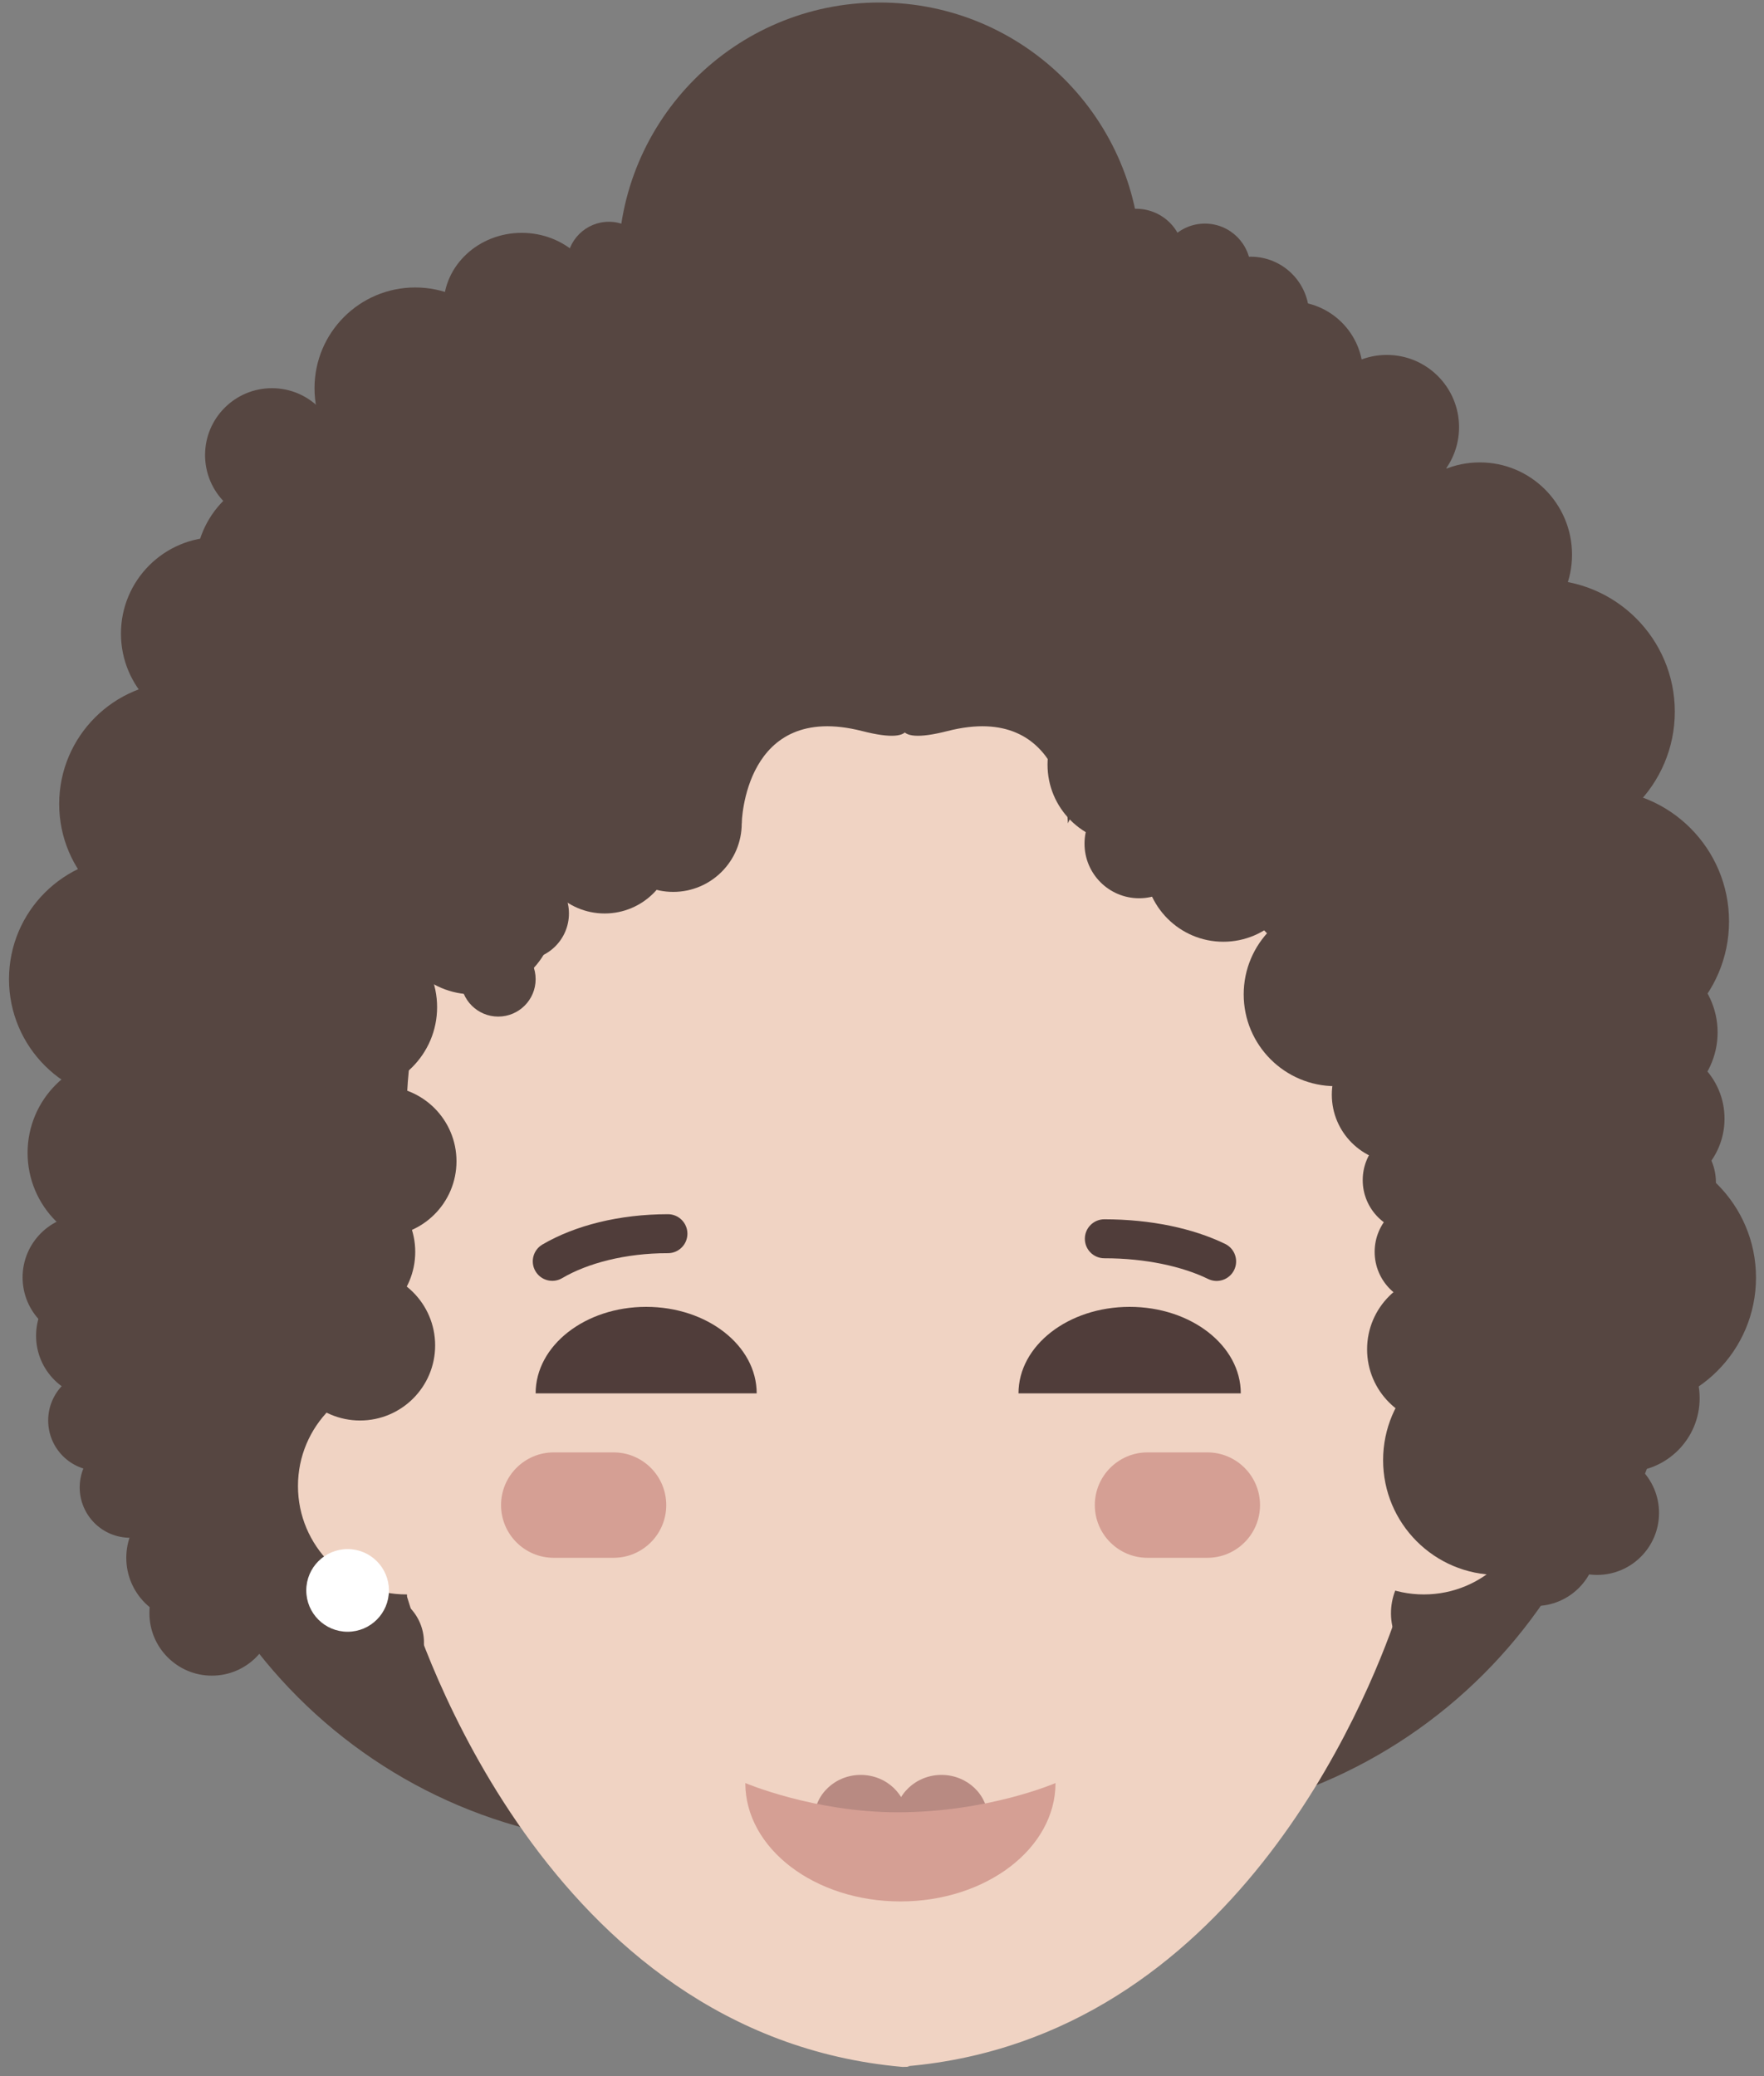 <?xml version="1.0" encoding="UTF-8" standalone="no"?>
<svg width="181px" height="213px" viewBox="0 0 181 213" version="1.1" xmlns="http://www.w3.org/2000/svg" xmlns:xlink="http://www.w3.org/1999/xlink">
    <rect x="0" y="0" width="181" height="213" fill="#808080" stroke="none"/>
    <!-- Generator: Sketch 39.1 (31720) - http://www.bohemiancoding.com/sketch -->
    <title>Group 2</title>
    <desc>Created with Sketch.</desc>
    <defs></defs>
    <g id="Page-1" stroke="none" stroke-width="1" fill="none" fill-rule="evenodd">
        <g id="Group-2">
            <path d="M15.383,137.471 C15.383,166.108 38.598,189.322 67.234,189.322 C95.871,189.322 119.085,166.108 119.085,137.471 C119.085,108.835 95.871,85.62 67.234,85.62 C38.598,85.62 15.383,108.835 15.383,137.471" id="Fill-54" fill="#564641"></path>
            <path d="M157.28,83.109 C157.28,118.455 128.626,147.109 93.28,147.109 C57.934,147.109 29.28,118.455 29.28,83.109 C29.28,47.762 57.934,19.109 93.28,19.109 C128.626,19.109 157.28,47.762 157.28,83.109" id="Fill-55" fill="#564641"></path>
            <path d="M63.707,135.106 C63.707,163.743 86.922,186.958 115.558,186.958 C144.195,186.958 167.41,163.743 167.41,135.106 C167.41,106.47 144.195,83.255 115.558,83.255 C86.922,83.255 63.707,106.47 63.707,135.106" id="Fill-56" fill="#564641"></path>
            <path d="M93.092,211.995 C126.357,209.07 140.226,174.726 143.314,165.69 C143.446,164.195 143.525,162.685 143.525,161.156 L143.525,114.922 C143.525,86.803 120.73,64.008 92.611,64.008 C64.492,64.008 41.697,86.803 41.697,114.922 L41.697,161.156 C41.697,162.054 41.721,162.947 41.767,163.834 C42.81,167.343 55.898,208.841 92.611,212.07 C92.858,212.07 93.101,212.055 93.347,212.052 L93.092,211.995" id="Fill-57" fill="#F0D3C3"></path>
            <path d="M117.055,27.066 C117.055,41.871 105.052,53.874 90.247,53.874 C75.441,53.874 63.439,41.871 63.439,27.066 C63.439,12.26 75.441,0.258 90.247,0.258 C105.052,0.258 117.055,12.26 117.055,27.066" id="Fill-68" fill="#564641"></path>
            <path d="M54.96,142.963 C54.96,138.06 60.037,134.085 66.301,134.085 C72.564,134.085 77.642,138.06 77.642,142.963" id="Fill-138" fill="#503D3A"></path>
            <path d="M104.505,142.963 C104.505,138.06 109.611,134.085 115.909,134.085 C122.208,134.085 127.314,138.06 127.314,142.963" id="Fill-139" fill="#503D3A"></path>
            <path d="M56.79,55.445 C56.79,60.968 61.267,65.445 66.79,65.445 C72.313,65.445 76.79,60.968 76.79,55.445 C76.79,49.922 72.313,45.445 66.79,45.445 C61.267,45.445 56.79,49.922 56.79,55.445" id="Fill-140" fill="#564641"></path>
            <path d="M69.124,86.643 C69.124,90.554 65.953,93.724 62.042,93.724 C58.13,93.724 54.96,90.554 54.96,86.643 C54.96,82.731 58.13,79.561 62.042,79.561 C65.953,79.561 69.124,82.731 69.124,86.643" id="Fill-141" fill="#564641"></path>
            <path d="M58.377,93.724 C58.377,96.355 56.244,98.488 53.613,98.488 C50.982,98.488 48.85,96.355 48.85,93.724 C48.85,91.094 50.982,88.961 53.613,88.961 C56.244,88.961 58.377,91.094 58.377,93.724" id="Fill-142" fill="#564641"></path>
            <path d="M76.107,84.478 C76.107,88.362 72.958,91.51 69.074,91.51 C65.19,91.51 62.042,88.362 62.042,84.478 C62.042,80.593 65.19,77.445 69.074,77.445 C72.958,77.445 76.107,80.593 76.107,84.478" id="Fill-143" fill="#564641"></path>
            <path d="M122.485,86.561 C122.485,89.655 119.977,92.163 116.882,92.163 C113.788,92.163 111.28,89.655 111.28,86.561 C111.28,83.466 113.788,80.958 116.882,80.958 C119.977,80.958 122.485,83.466 122.485,86.561" id="Fill-144" fill="#564641"></path>
            <path d="M68.764,78.261 C68.764,82.073 65.674,85.163 61.862,85.163 C58.05,85.163 54.96,82.073 54.96,78.261 C54.96,74.449 58.05,71.359 61.862,71.359 C65.674,71.359 68.764,74.449 68.764,78.261" id="Fill-145" fill="#564641"></path>
            <path d="M60.33,86.086 C60.33,89.69 57.409,92.611 53.805,92.611 C50.201,92.611 47.28,89.69 47.28,86.086 C47.28,82.482 50.201,79.561 53.805,79.561 C57.409,79.561 60.33,82.482 60.33,86.086" id="Fill-146" fill="#564641"></path>
            <path d="M96.602,30.374 C96.602,32.621 94.781,34.442 92.535,34.442 C90.288,34.442 88.467,32.621 88.467,30.374 C88.467,28.128 90.288,26.306 92.535,26.306 C94.781,26.306 96.602,28.128 96.602,30.374" id="Fill-147" fill="#564641"></path>
            <path d="M121.099,74.352 C121.099,76.511 119.348,78.261 117.189,78.261 C115.03,78.261 113.28,76.511 113.28,74.352 C113.28,72.192 115.03,70.442 117.189,70.442 C119.348,70.442 121.099,72.192 121.099,74.352" id="Fill-148" fill="#564641"></path>
            <path d="M123.633,78.453 C123.633,82.912 120.018,86.528 115.558,86.528 C111.099,86.528 107.484,82.912 107.484,78.453 C107.484,73.993 111.099,70.378 115.558,70.378 C120.018,70.378 123.633,73.993 123.633,78.453" id="Fill-149" fill="#564641"></path>
            <path d="M117.432,88.533 C117.432,93.001 121.054,96.624 125.522,96.624 C129.991,96.624 133.613,93.001 133.613,88.533 C133.613,84.064 129.991,80.442 125.522,80.442 C121.054,80.442 117.432,84.064 117.432,88.533" id="Fill-150" fill="#564641"></path>
            <path d="M127.944,67.119 C127.944,72.308 123.738,76.514 118.55,76.514 C113.361,76.514 109.155,72.308 109.155,67.119 C109.155,61.931 113.361,57.725 118.55,57.725 C123.738,57.725 127.944,61.931 127.944,67.119" id="Fill-151" fill="#564641"></path>
            <path d="M136.933,73.904 C136.933,79.092 132.727,83.298 127.538,83.298 C122.35,83.298 118.144,79.092 118.144,73.904 C118.144,68.715 122.35,64.509 127.538,64.509 C132.727,64.509 136.933,68.715 136.933,73.904" id="Fill-152" fill="#564641"></path>
            <path d="M146.444,102.027 C146.444,107.227 142.229,111.442 137.029,111.442 C131.829,111.442 127.613,107.227 127.613,102.027 C127.613,96.827 131.829,92.611 137.029,92.611 C142.229,92.611 146.444,96.827 146.444,102.027" id="Fill-153" fill="#564641"></path>
            <path d="M146.117,89.024 C146.117,94.251 141.88,98.488 136.654,98.488 C131.427,98.488 127.19,94.251 127.19,89.024 C127.19,83.798 131.427,79.561 136.654,79.561 C141.88,79.561 146.117,83.798 146.117,89.024" id="Fill-154" fill="#564641"></path>
            <path d="M161.302,56.907 C161.302,62.133 157.065,66.37 151.838,66.37 C146.611,66.37 142.374,62.133 142.374,56.907 C142.374,51.68 146.611,47.443 151.838,47.443 C157.065,47.443 161.302,51.68 161.302,56.907" id="Fill-155" fill="#564641"></path>
            <path d="M171.848,73.019 C171.848,80.498 165.786,86.561 158.307,86.561 C150.828,86.561 144.766,80.498 144.766,73.019 C144.766,65.541 150.828,59.478 158.307,59.478 C165.786,59.478 171.848,65.541 171.848,73.019" id="Fill-156" fill="#564641"></path>
            <path d="M177.412,94.537 C177.412,102.016 171.35,108.079 163.871,108.079 C156.392,108.079 150.33,102.016 150.33,94.537 C150.33,87.059 156.392,80.996 163.871,80.996 C171.35,80.996 177.412,87.059 177.412,94.537" id="Fill-157" fill="#564641"></path>
            <path d="M180.179,131.087 C180.179,138.566 174.117,144.628 166.638,144.628 C159.159,144.628 153.097,138.566 153.097,131.087 C153.097,123.608 159.159,117.546 166.638,117.546 C174.117,117.546 180.179,123.608 180.179,131.087" id="Fill-158" fill="#564641"></path>
            <path d="M172.227,92.011 C172.227,99.489 166.164,105.552 158.685,105.552 C151.207,105.552 145.144,99.489 145.144,92.011 C145.144,84.532 151.207,78.469 158.685,78.469 C166.164,78.469 172.227,84.532 172.227,92.011" id="Fill-159" fill="#564641"></path>
            <path d="M54.96,100.463 C54.96,102.584 53.241,104.303 51.12,104.303 C48.999,104.303 47.28,102.584 47.28,100.463 C47.28,98.343 48.999,96.624 51.12,96.624 C53.241,96.624 54.96,98.343 54.96,100.463" id="Fill-160" fill="#564641"></path>
            <path d="M44.85,103.335 C44.85,108.146 40.95,112.046 36.139,112.046 C31.328,112.046 27.427,108.146 27.427,103.335 C27.427,98.524 31.328,94.624 36.139,94.624 C40.95,94.624 44.85,98.524 44.85,103.335" id="Fill-161" fill="#564641"></path>
            <path d="M57.002,93.595 C57.002,98.252 53.227,102.027 48.57,102.027 C43.914,102.027 40.139,98.252 40.139,93.595 C40.139,88.938 43.914,85.163 48.57,85.163 C53.227,85.163 57.002,88.938 57.002,93.595" id="Fill-162" fill="#564641"></path>
            <path d="M76.107,84.478 C76.107,84.478 76.32,71.907 88.467,75.008 C100.613,78.109 85.28,65.306 85.28,65.306 L69.124,69.374 L76.107,84.478" id="Fill-163" fill="#564641"></path>
            <path d="M109.574,84.478 C109.574,84.478 109.361,71.907 97.215,75.008 C85.068,78.109 100.402,65.306 100.402,65.306 L116.558,69.374 L109.574,84.478" id="Fill-164" fill="#564641"></path>
            <path d="M46.839,119.148 C46.839,123.404 43.389,126.854 39.133,126.854 C34.878,126.854 31.427,123.404 31.427,119.148 C31.427,114.892 34.878,111.442 39.133,111.442 C43.389,111.442 46.839,114.892 46.839,119.148" id="Fill-165" fill="#564641"></path>
            <path d="M136.654,112.314 C136.654,116.169 139.779,119.294 143.633,119.294 C147.488,119.294 150.613,116.169 150.613,112.314 C150.613,108.46 147.488,105.335 143.633,105.335 C139.779,105.335 136.654,108.46 136.654,112.314" id="Fill-166" fill="#564641"></path>
            <path d="M30.9,94.537 C30.9,96.706 29.142,98.464 26.974,98.464 C24.805,98.464 23.047,96.706 23.047,94.537 C23.047,92.369 24.805,90.611 26.974,90.611 C29.142,90.611 30.9,92.369 30.9,94.537" id="Fill-167" fill="#564641"></path>
            <path d="M36.943,84.374 C36.943,89.839 32.513,94.269 27.047,94.269 C21.582,94.269 17.151,89.839 17.151,84.374 C17.151,78.908 21.582,74.478 27.047,74.478 C32.513,74.478 36.943,78.908 36.943,84.374" id="Fill-168" fill="#564641"></path>
            <path d="M34.508,94.537 C34.508,100.003 30.078,104.433 24.612,104.433 C19.147,104.433 14.716,100.003 14.716,94.537 C14.716,89.072 19.147,84.641 24.612,84.641 C30.078,84.641 34.508,89.072 34.508,94.537" id="Fill-169" fill="#564641"></path>
            <path d="M46.839,76.557 C46.839,83.488 41.221,89.107 34.29,89.107 C27.359,89.107 21.74,83.488 21.74,76.557 C21.74,69.626 27.359,64.008 34.29,64.008 C41.221,64.008 46.839,69.626 46.839,76.557" id="Fill-170" fill="#564641"></path>
            <path d="M31.173,82.491 C31.173,89.422 25.554,95.041 18.623,95.041 C11.692,95.041 6.073,89.422 6.073,82.491 C6.073,75.56 11.692,69.942 18.623,69.942 C25.554,69.942 31.173,75.56 31.173,82.491" id="Fill-171" fill="#564641"></path>
            <path d="M26.023,100.463 C26.023,107.394 20.405,113.013 13.474,113.013 C6.543,113.013 0.924,107.394 0.924,100.463 C0.924,93.533 6.543,87.914 13.474,87.914 C20.405,87.914 26.023,93.533 26.023,100.463" id="Fill-172" fill="#564641"></path>
            <path d="M33.199,103.335 C33.199,110.266 27.58,115.884 20.649,115.884 C13.718,115.884 8.1,110.266 8.1,103.335 C8.1,96.404 13.718,90.785 20.649,90.785 C27.58,90.785 33.199,96.404 33.199,103.335" id="Fill-173" fill="#564641"></path>
            <path d="M49.899,55.359 C49.899,60.824 45.469,65.255 40.003,65.255 C34.538,65.255 30.107,60.824 30.107,55.359 C30.107,49.893 34.538,45.463 40.003,45.463 C45.469,45.463 49.899,49.893 49.899,55.359" id="Fill-174" fill="#564641"></path>
            <path d="M39.839,58.352 C39.839,63.817 35.409,68.247 29.943,68.247 C24.478,68.247 20.047,63.817 20.047,58.352 C20.047,52.886 24.478,48.456 29.943,48.456 C35.409,48.456 39.839,52.886 39.839,58.352" id="Fill-175" fill="#564641"></path>
            <path d="M47.768,51.008 C47.768,56.473 43.337,60.904 37.872,60.904 C32.407,60.904 27.976,56.473 27.976,51.008 C27.976,45.542 32.407,41.112 37.872,41.112 C43.337,41.112 47.768,45.542 47.768,51.008" id="Fill-176" fill="#564641"></path>
            <path d="M32.203,65.008 C32.203,70.473 27.772,74.904 22.307,74.904 C16.842,74.904 12.411,70.473 12.411,65.008 C12.411,59.542 16.842,55.112 22.307,55.112 C27.772,55.112 32.203,59.542 32.203,65.008" id="Fill-177" fill="#564641"></path>
            <path d="M77.323,68.247 C77.323,73.713 72.892,78.143 67.427,78.143 C61.962,78.143 57.531,73.713 57.531,68.247 C57.531,62.782 61.962,58.352 67.427,58.352 C72.892,58.352 77.323,62.782 77.323,68.247" id="Fill-178" fill="#564641"></path>
            <path d="M93.268,61.337 C93.268,66.803 88.837,71.233 83.372,71.233 C77.907,71.233 73.476,66.803 73.476,61.337 C73.476,55.872 77.907,51.441 83.372,51.441 C88.837,51.441 93.268,55.872 93.268,61.337" id="Fill-179" fill="#564641"></path>
            <path d="M106.498,61.984 C106.498,67.45 102.068,71.88 96.602,71.88 C91.137,71.88 86.706,67.45 86.706,61.984 C86.706,56.519 91.137,52.088 96.602,52.088 C102.068,52.088 106.498,56.519 106.498,61.984" id="Fill-180" fill="#564641"></path>
            <path d="M28.933,114.046 C28.933,119.511 24.503,123.942 19.038,123.942 C13.572,123.942 9.142,119.511 9.142,114.046 C9.142,108.58 13.572,104.15 19.038,104.15 C24.503,104.15 28.933,108.58 28.933,114.046" id="Fill-181" fill="#564641"></path>
            <path d="M22.623,118.285 C22.623,123.751 18.192,128.181 12.727,128.181 C7.262,128.181 2.831,123.751 2.831,118.285 C2.831,112.82 7.262,108.39 12.727,108.39 C18.192,108.39 22.623,112.82 22.623,118.285" id="Fill-182" fill="#564641"></path>
            <path d="M23.397,104.711 C23.397,108.762 20.113,112.046 16.062,112.046 C12.011,112.046 8.727,108.762 8.727,104.711 C8.727,100.66 12.011,97.376 16.062,97.376 C20.113,97.376 23.397,100.66 23.397,104.711" id="Fill-183" fill="#564641"></path>
            <path d="M33.163,97.376 C33.163,102.099 29.335,105.927 24.612,105.927 C19.89,105.927 16.062,102.099 16.062,97.376 C16.062,92.654 19.89,88.826 24.612,88.826 C29.335,88.826 33.163,92.654 33.163,97.376" id="Fill-184" fill="#564641"></path>
            <path d="M25.702,129.386 C25.702,134.108 21.874,137.936 17.151,137.936 C12.429,137.936 8.601,134.108 8.601,129.386 C8.601,124.663 12.429,120.835 17.151,120.835 C21.874,120.835 25.702,124.663 25.702,129.386" id="Fill-185" fill="#564641"></path>
            <path d="M130.601,53.592 C130.601,48.2 134.973,43.829 140.365,43.829 C145.758,43.829 150.129,48.2 150.129,53.592 C150.129,58.985 145.758,63.356 140.365,63.356 C134.973,63.356 130.601,58.985 130.601,53.592" id="Fill-186" fill="#564641"></path>
            <path d="M160.598,93.856 C160.598,98.541 156.801,102.338 152.116,102.338 C147.431,102.338 143.633,98.541 143.633,93.856 C143.633,89.171 147.431,85.374 152.116,85.374 C156.801,85.374 160.598,89.171 160.598,93.856" id="Fill-187" fill="#564641"></path>
            <path d="M155.513,81.491 C155.513,85.652 152.14,89.024 147.98,89.024 C143.819,89.024 140.447,85.652 140.447,81.491 C140.447,77.331 143.819,73.958 147.98,73.958 C152.14,73.958 155.513,77.331 155.513,81.491" id="Fill-188" fill="#564641"></path>
            <path d="M163.373,84.478 C163.373,88.638 160,92.011 155.84,92.011 C151.68,92.011 148.307,88.638 148.307,84.478 C148.307,80.317 151.68,76.945 155.84,76.945 C160,76.945 163.373,80.317 163.373,84.478" id="Fill-189" fill="#564641"></path>
            <path d="M142.299,77.528 C139.086,77.528 136.481,74.923 136.481,71.71 C136.481,68.497 139.086,65.892 142.299,65.892 C145.512,65.892 148.117,68.497 148.117,71.71 C148.117,74.923 145.512,77.528 142.299,77.528" id="Fill-190" fill="#564641"></path>
            <path d="M10.029,113.483 C8.196,115.315 8.196,118.285 10.029,120.118 C11.861,121.95 14.831,121.95 16.663,120.118 C18.496,118.285 18.496,115.315 16.663,113.483 C14.831,111.651 11.861,111.651 10.029,113.483" id="Fill-191" fill="#564641"></path>
            <path d="M15.136,131.062 C15.136,127.523 12.267,124.653 8.727,124.653 C5.187,124.653 2.318,127.523 2.318,131.062 C2.318,134.602 5.187,137.471 8.727,137.471 C12.267,137.471 15.136,134.602 15.136,131.062" id="Fill-192" fill="#564641"></path>
            <path d="M16.52,137.053 C16.52,133.514 13.65,130.644 10.111,130.644 C6.571,130.644 3.702,133.514 3.702,137.053 C3.702,140.593 6.571,143.462 10.111,143.462 C13.65,143.462 16.52,140.593 16.52,137.053" id="Fill-193" fill="#564641"></path>
            <path d="M28.149,165.516 C28.149,161.976 25.28,159.107 21.74,159.107 C18.2,159.107 15.331,161.976 15.331,165.516 C15.331,169.055 18.2,171.925 21.74,171.925 C25.28,171.925 28.149,169.055 28.149,165.516" id="Fill-194" fill="#564641"></path>
            <path d="M21.041,46.69 C21.041,42.901 24.113,39.829 27.903,39.829 C31.692,39.829 34.764,42.901 34.764,46.69 C34.764,50.479 31.692,53.551 27.903,53.551 C24.113,53.551 21.041,50.479 21.041,46.69" id="Fill-195" fill="#564641"></path>
            <path d="M170.438,102.9 C170.438,106.994 167.119,110.313 163.026,110.313 C158.932,110.313 155.613,106.994 155.613,102.9 C155.613,98.806 158.932,95.488 163.026,95.488 C167.119,95.488 170.438,98.806 170.438,102.9" id="Fill-196" fill="#564641"></path>
            <path d="M147.272,55.445 C147.272,59.539 143.953,62.857 139.859,62.857 C135.766,62.857 132.447,59.539 132.447,55.445 C132.447,51.351 135.766,48.032 139.859,48.032 C143.953,48.032 147.272,51.351 147.272,55.445" id="Fill-197" fill="#564641"></path>
            <path d="M149.711,43.829 C149.711,47.922 146.392,51.241 142.299,51.241 C138.205,51.241 134.886,47.922 134.886,43.829 C134.886,39.735 138.205,36.416 142.299,36.416 C146.392,36.416 149.711,39.735 149.711,43.829" id="Fill-198" fill="#564641"></path>
            <path d="M139.859,38.336 C139.859,42.429 136.541,45.748 132.447,45.748 C128.353,45.748 125.035,42.429 125.035,38.336 C125.035,34.242 128.353,30.923 132.447,30.923 C136.541,30.923 139.859,34.242 139.859,38.336" id="Fill-199" fill="#564641"></path>
            <path d="M168.287,81.211 C168.287,86.099 163.988,90.062 158.685,90.062 C153.383,90.062 149.084,86.099 149.084,81.211 C149.084,76.323 153.383,72.36 158.685,72.36 C163.988,72.36 168.287,76.323 168.287,81.211" id="Fill-200" fill="#564641"></path>
            <path d="M176.24,105.927 C176.24,110.815 171.941,114.777 166.638,114.777 C161.335,114.777 157.036,110.815 157.036,105.927 C157.036,101.039 161.335,97.076 166.638,97.076 C171.941,97.076 176.24,101.039 176.24,105.927" id="Fill-201" fill="#564641"></path>
            <path d="M32.272,39.829 C32.272,34.121 36.898,29.495 42.606,29.495 C48.313,29.495 52.94,34.121 52.94,39.829 C52.94,45.536 48.313,50.163 42.606,50.163 C36.898,50.163 32.272,45.536 32.272,39.829" id="Fill-202" fill="#564641"></path>
            <path d="M122.332,32.337 C122.332,29.024 125.018,26.338 128.331,26.338 C131.644,26.338 134.329,29.024 134.329,32.337 C134.329,35.65 131.644,38.336 128.331,38.336 C125.018,38.336 122.332,35.65 122.332,32.337" id="Fill-203" fill="#564641"></path>
            <path d="M63.884,26.306 C63.884,23.611 66.069,21.426 68.764,21.426 C71.459,21.426 73.644,23.611 73.644,26.306 C73.644,29.002 71.459,31.187 68.764,31.187 C66.069,31.187 63.884,29.002 63.884,26.306" id="Fill-204" fill="#564641"></path>
            <path d="M71.227,22.754 C71.227,20.059 73.412,17.874 76.107,17.874 C78.802,17.874 80.987,20.059 80.987,22.754 C80.987,25.449 78.802,27.634 76.107,27.634 C73.412,27.634 71.227,25.449 71.227,22.754" id="Fill-205" fill="#564641"></path>
            <path d="M53.81,48.913 C53.81,51.42 51.777,53.453 49.27,53.453 C46.763,53.453 44.731,51.42 44.731,48.913 C44.731,46.406 46.763,44.374 49.27,44.374 C51.777,44.374 53.81,46.406 53.81,48.913" id="Fill-206" fill="#564641"></path>
            <path d="M45.509,31.378 C45.509,27.243 49.101,23.891 53.533,23.891 C57.965,23.891 61.557,27.243 61.557,31.378 C61.557,35.513 57.965,38.865 53.533,38.865 C49.101,38.865 45.509,35.513 45.509,31.378" id="Fill-207" fill="#564641"></path>
            <path d="M105.394,22.754 C105.394,20.056 107.582,17.868 110.28,17.868 C112.978,17.868 115.165,20.056 115.165,22.754 C115.165,25.452 112.978,27.64 110.28,27.64 C107.582,27.64 105.394,25.452 105.394,22.754" id="Fill-208" fill="#564641"></path>
            <path d="M111.868,25.012 C112.583,22.41 115.272,20.88 117.873,21.595 C120.475,22.31 122.005,24.999 121.29,27.601 C120.575,30.203 117.886,31.732 115.284,31.017 C112.683,30.302 111.153,27.614 111.868,25.012" id="Fill-209" fill="#564641"></path>
            <path d="M58.166,27.066 C58.166,24.685 60.097,22.754 62.478,22.754 C64.86,22.754 66.79,24.685 66.79,27.066 C66.79,29.447 64.86,31.378 62.478,31.378 C60.097,31.378 58.166,29.447 58.166,27.066" id="Fill-210" fill="#564641"></path>
            <path d="M92.535,23.426 C92.535,27.295 89.399,30.431 85.53,30.431 C81.662,30.431 78.526,27.295 78.526,23.426 C78.526,19.558 81.662,16.422 85.53,16.422 C89.399,16.422 92.535,19.558 92.535,23.426" id="Fill-211" fill="#564641"></path>
            <path d="M105.543,23.426 C105.543,27.295 102.407,30.431 98.539,30.431 C94.671,30.431 91.535,27.295 91.535,23.426 C91.535,19.558 94.671,16.422 98.539,16.422 C102.407,16.422 105.543,19.558 105.543,23.426" id="Fill-212" fill="#564641"></path>
            <path d="M128.331,27.64 C128.331,25.046 126.228,22.942 123.633,22.942 C121.039,22.942 118.936,25.046 118.936,27.64 C118.936,30.234 121.039,32.337 123.633,32.337 C126.228,32.337 128.331,30.234 128.331,27.64" id="Fill-213" fill="#564641"></path>
            <path d="M173.229,114.046 C173.229,117.557 170.382,120.404 166.871,120.404 C163.359,120.404 160.513,117.557 160.513,114.046 C160.513,110.534 163.359,107.688 166.871,107.688 C170.382,107.688 173.229,110.534 173.229,114.046" id="Fill-214" fill="#564641"></path>
            <path d="M156.332,73.478 C156.332,76.989 153.485,79.836 149.974,79.836 C146.462,79.836 143.616,76.989 143.616,73.478 C143.616,69.966 146.462,67.119 149.974,67.119 C153.485,67.119 156.332,69.966 156.332,73.478" id="Fill-215" fill="#564641"></path>
            <path d="M139.825,121.083 C139.825,124.062 142.24,126.477 145.219,126.477 C148.198,126.477 150.613,124.062 150.613,121.083 C150.613,118.104 148.198,115.689 145.219,115.689 C142.24,115.689 139.825,118.104 139.825,121.083" id="Fill-216" fill="#564641"></path>
            <path d="M141.05,128.445 C141.05,131.424 143.465,133.839 146.444,133.839 C149.423,133.839 151.838,131.424 151.838,128.445 C151.838,125.466 149.423,123.051 146.444,123.051 C143.465,123.051 141.05,125.466 141.05,128.445" id="Fill-217" fill="#564641"></path>
            <path d="M9.191,146.065 C9.191,149.68 12.121,152.61 15.735,152.61 C19.35,152.61 22.28,149.68 22.28,146.065 C22.28,142.451 19.35,139.521 15.735,139.521 C12.121,139.521 9.191,142.451 9.191,146.065" id="Fill-218" fill="#564641"></path>
            <path d="M20.649,162.569 C20.649,166.184 23.579,169.114 27.194,169.114 C30.808,169.114 33.738,166.184 33.738,162.569 C33.738,158.955 30.808,156.025 27.194,156.025 C23.579,156.025 20.649,158.955 20.649,162.569" id="Fill-219" fill="#564641"></path>
            <path d="M12.958,159.834 C12.958,163.449 15.888,166.379 19.502,166.379 C23.117,166.379 26.047,163.449 26.047,159.834 C26.047,156.22 23.117,153.29 19.502,153.29 C15.888,153.29 12.958,156.22 12.958,159.834" id="Fill-220" fill="#564641"></path>
            <path d="M174.418,117.337 C176.616,119.536 176.616,123.099 174.418,125.297 C172.22,127.496 168.656,127.496 166.458,125.297 C164.26,123.099 164.26,119.536 166.458,117.337 C168.656,115.139 172.22,115.139 174.418,117.337" id="Fill-221" fill="#564641"></path>
            <path d="M8.274,151.618 C7.727,154.419 9.554,157.134 12.355,157.681 C15.155,158.229 17.87,156.402 18.418,153.601 C18.965,150.8 17.138,148.086 14.337,147.538 C11.536,146.991 8.822,148.817 8.274,151.618" id="Fill-222" fill="#564641"></path>
            <path d="M4.943,145.745 C4.943,148.599 7.257,150.912 10.111,150.912 C12.965,150.912 15.278,148.599 15.278,145.745 C15.278,142.891 12.965,140.577 10.111,140.577 C7.257,140.577 4.943,142.891 4.943,145.745" id="Fill-223" fill="#564641"></path>
            <path d="M172.897,131.409 C172.897,134.784 170.161,137.521 166.786,137.521 C163.41,137.521 160.674,134.784 160.674,131.409 C160.674,128.034 163.41,125.297 166.786,125.297 C170.161,125.297 172.897,128.034 172.897,131.409" id="Fill-224" fill="#564641"></path>
            <path d="M170.229,155.231 C170.229,158.742 167.382,161.589 163.871,161.589 C160.359,161.589 157.513,158.742 157.513,155.231 C157.513,151.719 160.359,148.873 163.871,148.873 C167.382,148.873 170.229,151.719 170.229,155.231" id="Fill-225" fill="#564641"></path>
            <path d="M163.871,158.424 C163.871,161.936 161.024,164.782 157.513,164.782 C154.001,164.782 151.154,161.936 151.154,158.424 C151.154,154.913 154.001,152.066 157.513,152.066 C161.024,152.066 163.871,154.913 163.871,158.424" id="Fill-226" fill="#564641"></path>
            <path d="M153.177,170.381 C150.49,172.642 146.479,172.296 144.219,169.609 C141.958,166.922 142.303,162.911 144.99,160.651 C147.677,158.39 151.688,158.735 153.949,161.422 C156.21,164.11 155.864,168.12 153.177,170.381" id="Fill-227" fill="#564641"></path>
            <path d="M174.397,143.459 C174.397,147.634 171.013,151.018 166.838,151.018 C162.664,151.018 159.28,147.634 159.28,143.459 C159.28,139.285 162.664,135.901 166.838,135.901 C171.013,135.901 174.397,139.285 174.397,143.459" id="Fill-228" fill="#564641"></path>
            <path d="M176.95,114.777 C176.95,118.952 173.566,122.336 169.391,122.336 C165.217,122.336 161.833,118.952 161.833,114.777 C161.833,110.603 165.217,107.219 169.391,107.219 C173.566,107.219 176.95,110.603 176.95,114.777" id="Fill-229" fill="#564641"></path>
            <path d="M22.735,155.1 C22.735,158.459 25.458,161.182 28.818,161.182 C32.177,161.182 34.9,158.459 34.9,155.1 C34.9,151.741 32.177,149.018 28.818,149.018 C25.458,149.018 22.735,151.741 22.735,155.1" id="Fill-230" fill="#564641"></path>
            <path d="M38.93,163.54 C38.704,159.932 35.597,157.189 31.989,157.414 C28.381,157.639 25.639,160.747 25.864,164.355 C26.089,167.963 29.196,170.705 32.804,170.48 C36.412,170.255 39.155,167.148 38.93,163.54" id="Fill-231" fill="#564641"></path>
            <path d="M52.819,152.469 C52.819,158.612 47.839,163.592 41.696,163.592 C35.554,163.592 30.574,158.612 30.574,152.469 C30.574,146.327 35.554,141.347 41.696,141.347 C47.839,141.347 52.819,146.327 52.819,152.469" id="Fill-232" fill="#F0D3C3"></path>
            <path d="M157.218,152.469 C157.218,158.612 152.239,163.592 146.096,163.592 C139.954,163.592 134.974,158.612 134.974,152.469 C134.974,146.327 139.954,141.347 146.096,141.347 C152.239,141.347 157.218,146.327 157.218,152.469" id="Fill-233" fill="#F0D3C3"></path>
            <path d="M83.542,186.648 C83.542,184.141 85.68,182.109 88.318,182.109 C90.955,182.109 93.094,184.141 93.094,186.648" id="Fill-234" fill="#B88A82"></path>
            <path d="M91.826,186.648 C91.826,184.141 93.965,182.109 96.602,182.109 C99.24,182.109 101.378,184.141 101.378,186.648" id="Fill-235" fill="#B88A82"></path>
            <path d="M44.649,138.039 C44.649,142.295 41.199,145.745 36.943,145.745 C32.688,145.745 29.237,142.295 29.237,138.039 C29.237,133.783 32.688,130.333 36.943,130.333 C41.199,130.333 44.649,133.783 44.649,138.039" id="Fill-236" fill="#564641"></path>
            <path d="M42.606,128.445 C42.606,132.701 39.156,136.151 34.9,136.151 C30.644,136.151 27.194,132.701 27.194,128.445 C27.194,124.189 30.644,120.739 34.9,120.739 C39.156,120.739 42.606,124.189 42.606,128.445" id="Fill-237" fill="#564641"></path>
            <path d="M155.685,138.444 C155.685,142.7 152.235,146.15 147.98,146.15 C143.724,146.15 140.274,142.7 140.274,138.444 C140.274,134.188 143.724,130.738 147.98,130.738 C152.235,130.738 155.685,134.188 155.685,138.444" id="Fill-238" fill="#564641"></path>
            <path d="M165.467,149.814 C165.467,156.317 160.195,161.589 153.692,161.589 C147.188,161.589 141.917,156.317 141.917,149.814 C141.917,143.311 147.188,138.039 153.692,138.039 C160.195,138.039 165.467,143.311 165.467,149.814" id="Fill-239" fill="#564641"></path>
            <path d="M169.391,148.214 C169.391,152.47 165.941,155.92 161.685,155.92 C157.43,155.92 153.98,152.47 153.98,148.214 C153.98,143.958 157.43,140.508 161.685,140.508 C165.941,140.508 169.391,143.958 169.391,148.214" id="Fill-240" fill="#564641"></path>
            <path d="M119.28,52.55 C119.28,56.482 108.523,59.669 95.253,59.669 C81.984,59.669 71.227,56.482 71.227,52.55 C71.227,48.618 81.984,45.431 95.253,45.431 C108.523,45.431 119.28,48.618 119.28,52.55" id="Fill-241" fill="#564641"></path>
            <path d="M119.282,56.907 C119.282,60.165 116.641,62.806 113.383,62.806 C110.125,62.806 107.484,60.165 107.484,56.907 C107.484,53.649 110.125,51.008 113.383,51.008 C116.641,51.008 119.282,53.649 119.282,56.907" id="Fill-242" fill="#564641"></path>
            <path d="M75.496,76.407 C75.496,78.636 73.69,80.442 71.461,80.442 C69.233,80.442 67.427,78.636 67.427,76.407 C67.427,74.179 69.233,72.373 71.461,72.373 C73.69,72.373 75.496,74.179 75.496,76.407" id="Fill-243" fill="#564641"></path>
            <path d="M97.215,70.691 C97.215,73.075 95.173,75.008 92.655,75.008 C90.137,75.008 88.095,73.075 88.095,70.691 C88.095,68.307 90.137,66.374 92.655,66.374 C95.173,66.374 97.215,68.307 97.215,70.691" id="Fill-244" fill="#564641"></path>
            <path d="M112.807,67.119 C112.807,69.503 110.766,71.436 108.247,71.436 C105.729,71.436 103.687,69.503 103.687,67.119 C103.687,64.735 105.729,62.803 108.247,62.803 C110.766,62.803 112.807,64.735 112.807,67.119" id="Fill-245" fill="#564641"></path>
            <path d="M108.303,182.944 C108.303,189.652 101.178,195.09 92.389,195.09 C83.6,195.09 76.475,189.652 76.475,182.944 C76.475,182.944 83.542,185.944 92.1,185.944 C101.378,185.944 108.303,182.944 108.303,182.944" id="Fill-246" fill="#D59F94"></path>
            <path d="M62.953,159.834 L56.82,159.834 C53.833,159.834 51.412,157.413 51.412,154.426 C51.412,151.439 53.833,149.018 56.82,149.018 L62.953,149.018 C65.94,149.018 68.362,151.439 68.362,154.426 C68.362,157.413 65.94,159.834 62.953,159.834" id="Fill-247" fill="#D59F94"></path>
            <path d="M123.879,159.834 L117.746,159.834 C114.759,159.834 112.337,157.413 112.337,154.426 C112.337,151.439 114.759,149.018 117.746,149.018 L123.879,149.018 C126.866,149.018 129.287,151.439 129.287,154.426 C129.287,157.413 126.866,159.834 123.879,159.834" id="Fill-248" fill="#D59F94"></path>
            <path d="M113.314,129.101 C117.548,129.095 121.369,129.954 123.96,131.224 C124.953,131.707 126.15,131.295 126.634,130.302 C127.117,129.309 126.705,128.111 125.712,127.628 C122.405,126.024 118.079,125.106 113.314,125.101 C112.209,125.101 111.314,125.996 111.314,127.101 C111.314,128.205 112.209,129.101 113.314,129.101" id="Fill-249" fill="#503D3A"></path>
            <path d="M57.681,131.14 C60.254,129.618 64.169,128.572 68.534,128.579 C69.638,128.579 70.534,127.684 70.534,126.579 C70.534,125.474 69.638,124.579 68.534,124.579 C63.544,124.586 59.025,125.72 55.654,127.691 C54.702,128.251 54.383,129.477 54.943,130.429 C55.503,131.381 56.728,131.7 57.681,131.14" id="Fill-253" fill="#503D3A"></path>
            <path d="M43.502,168.526 C43.502,171.368 41.198,173.672 38.355,173.672 C35.513,173.672 33.208,171.368 33.208,168.526 C33.208,165.683 35.513,163.379 38.355,163.379 C41.198,163.379 43.502,165.683 43.502,168.526" id="Fill-285" fill="#564641"></path>
            <path d="M39.907,163.18 C39.907,165.521 38.009,167.42 35.667,167.42 C33.326,167.42 31.427,165.521 31.427,163.18 C31.427,160.838 33.326,158.94 35.667,158.94 C38.009,158.94 39.907,160.838 39.907,163.18" id="Fill-286" fill="#FFFFFF"></path>
        </g>
    </g>
</svg>